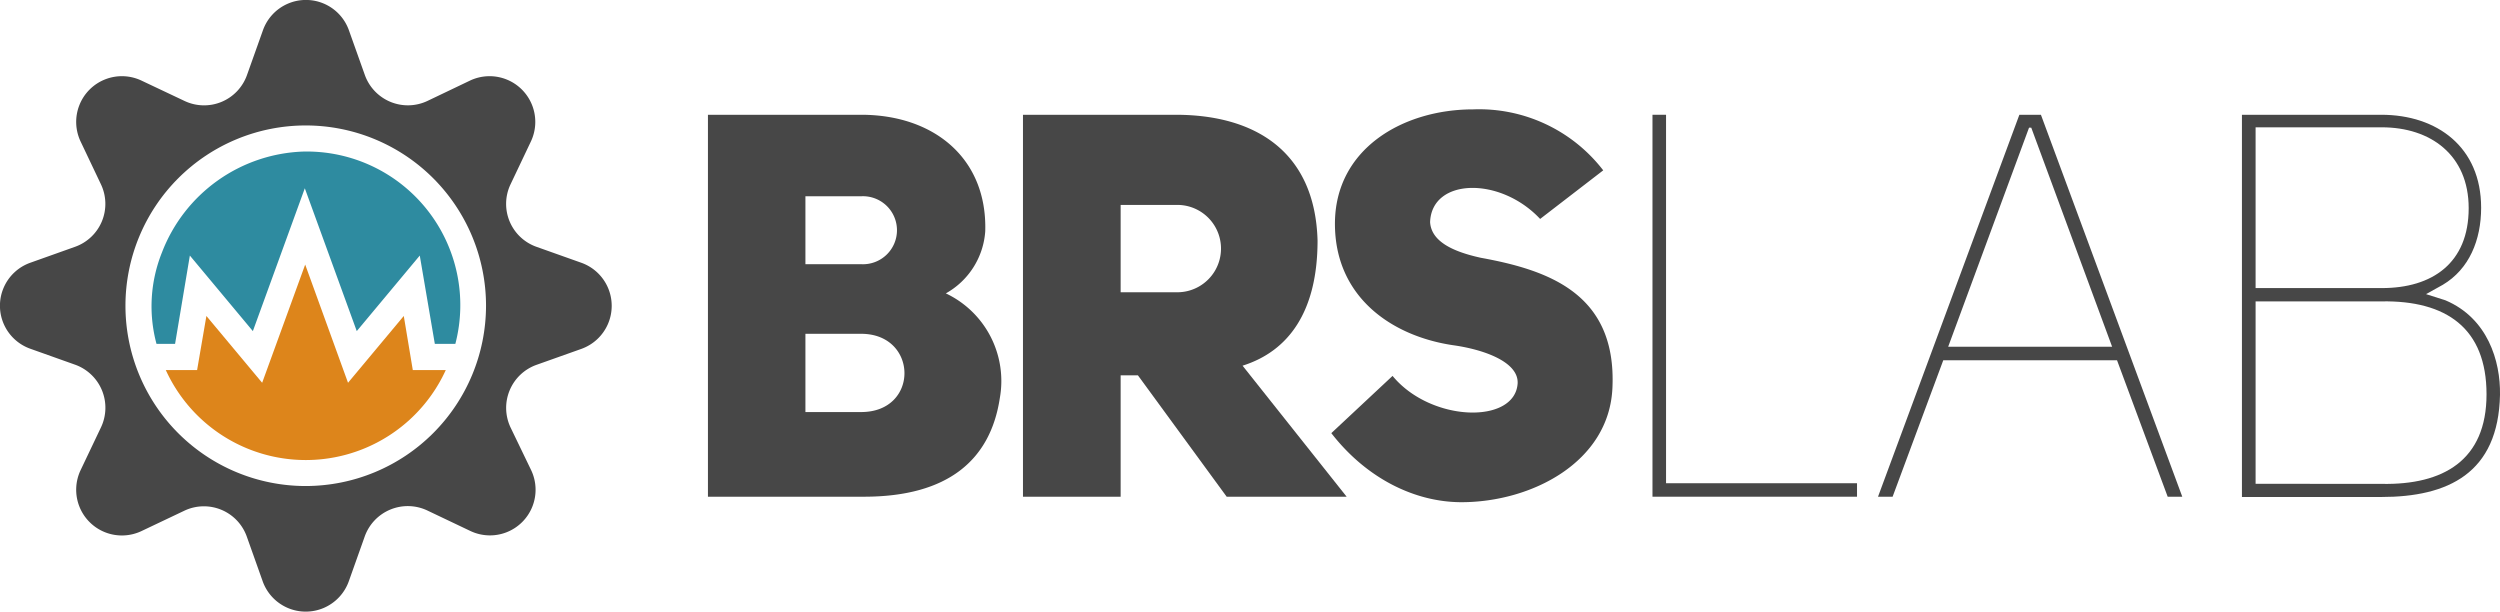 <svg xmlns="http://www.w3.org/2000/svg" viewBox="0 0 269.02 65.81"><defs><style>.cls-1{fill:#dd851b;}.cls-2{fill:#2e8ba0;}.cls-3{fill:#474747;}</style></defs><g id="Layer_2" data-name="Layer 2"><g id="Layer_1-2" data-name="Layer 1"><path class="cls-1" d="M43.45,34l-6,7.19L32.84,28.47,28.21,41.19l-6-7.19-1,5.82H17.84a16.56,16.56,0,0,0,30.13,0H44.42Z"/><path class="cls-2" d="M32.6,16.31A16.92,16.92,0,0,0,17.43,27.16,15.55,15.55,0,0,0,16.84,37h2l1.59-9.5,6.78,8.13,5.59-15.37,5.59,15.37,6.78-8.13L46.79,37H49A16.53,16.53,0,0,0,32.6,16.31Z"/><path class="cls-3" d="M62.54,28.27l-4.81-1.71a4.9,4.9,0,0,1-2.79-6.73l2.19-4.61a4.92,4.92,0,0,0-6.55-6.55L46,10.86a4.92,4.92,0,0,1-6.74-2.79l-1.71-4.8a4.91,4.91,0,0,0-9.26,0l-1.71,4.8a4.9,4.9,0,0,1-6.73,2.79L15.22,8.67a4.92,4.92,0,0,0-6.55,6.55l2.19,4.61a4.9,4.9,0,0,1-2.79,6.73l-4.8,1.71a4.91,4.91,0,0,0,0,9.26l4.8,1.71A4.92,4.92,0,0,1,10.86,46l-2.19,4.6a4.92,4.92,0,0,0,6.55,6.55l4.61-2.19a4.9,4.9,0,0,1,6.73,2.79l1.71,4.81a4.92,4.92,0,0,0,9.26,0l1.71-4.81A4.92,4.92,0,0,1,46,54.94l4.6,2.19a4.91,4.91,0,0,0,6.55-6.55L54.94,46a4.92,4.92,0,0,1,2.79-6.74l4.81-1.71A4.92,4.92,0,0,0,62.54,28.27ZM32.9,52.3A19.4,19.4,0,1,1,52.3,32.9,19.42,19.42,0,0,1,32.9,52.3Z"/><path class="cls-3" d="M101.78,31.57a10.43,10.43,0,0,1,5.81,11.26c-1,6.62-5.52,10.62-14.63,10.62H76.18V12.35H92.67c7.84,0,13.58,4.7,13.35,12.54A8.31,8.31,0,0,1,101.78,31.57Zm-9.11-3.14a3.66,3.66,0,1,0,0-7.31h-6v7.31Zm0,15.91c6.27,0,6.15-8.42,0-8.42h-6v8.42Z"/><path class="cls-3" d="M122.45,40.39h-1.86V53.45H110.08V12.35h16.43c8.48,0,15,3.89,15.27,13.53,0,7.6-3.08,11.9-8.07,13.47l11.2,14.1H132Zm4.24-8.94a4.7,4.7,0,1,0,0-9.4h-6.1v9.4Z"/><path class="cls-3" d="M149.85,40.45c4.12,5,13.17,5.22,13.46.81.12-2.32-3.65-3.66-7-4.12-6.62-1-12.66-5.22-12.66-13.06,0-8.07,7.32-12.31,14.87-12.31a16.86,16.86,0,0,1,14,6.56l-6.79,5.23c-4.29-4.59-11.67-4.42-11.84.34.12,2,2.26,3.14,5.46,3.84,7.31,1.33,14.63,3.88,14.16,14-.35,8-8.71,12.3-16.25,12.3-4.94,0-10.16-2.49-14-7.43Z"/><path class="cls-3" d="M177.82,53.45V12.35h1.46V52h20.55v1.45Z"/><path class="cls-3" d="M203.66,53.45h-1.57l15.21-41.1h2.32l15.21,41.1h-1.57l-5.45-14.68h-18.7Zm14.68-39.71-8.7,23.57h17.64l-8.7-23.57Z"/><path class="cls-3" d="M263.16,32.32c4.52,1.92,5.92,6.5,5.86,10.16-.17,8.48-5.63,11-12.77,11h-15V12.35h15c6,0,10.74,3.48,10.74,10,0,3.48-1.28,6.61-4.13,8.3l-1.8,1ZM256.31,31c5.4,0,9.34-2.67,9.34-8.6,0-5.74-4.12-8.7-9.34-8.7H242.72V31Zm0,21.07c6.56.12,11.26-2.5,11.26-9.64s-4.36-10.1-11.26-10H242.72V52.06Z"/></g></g></svg>